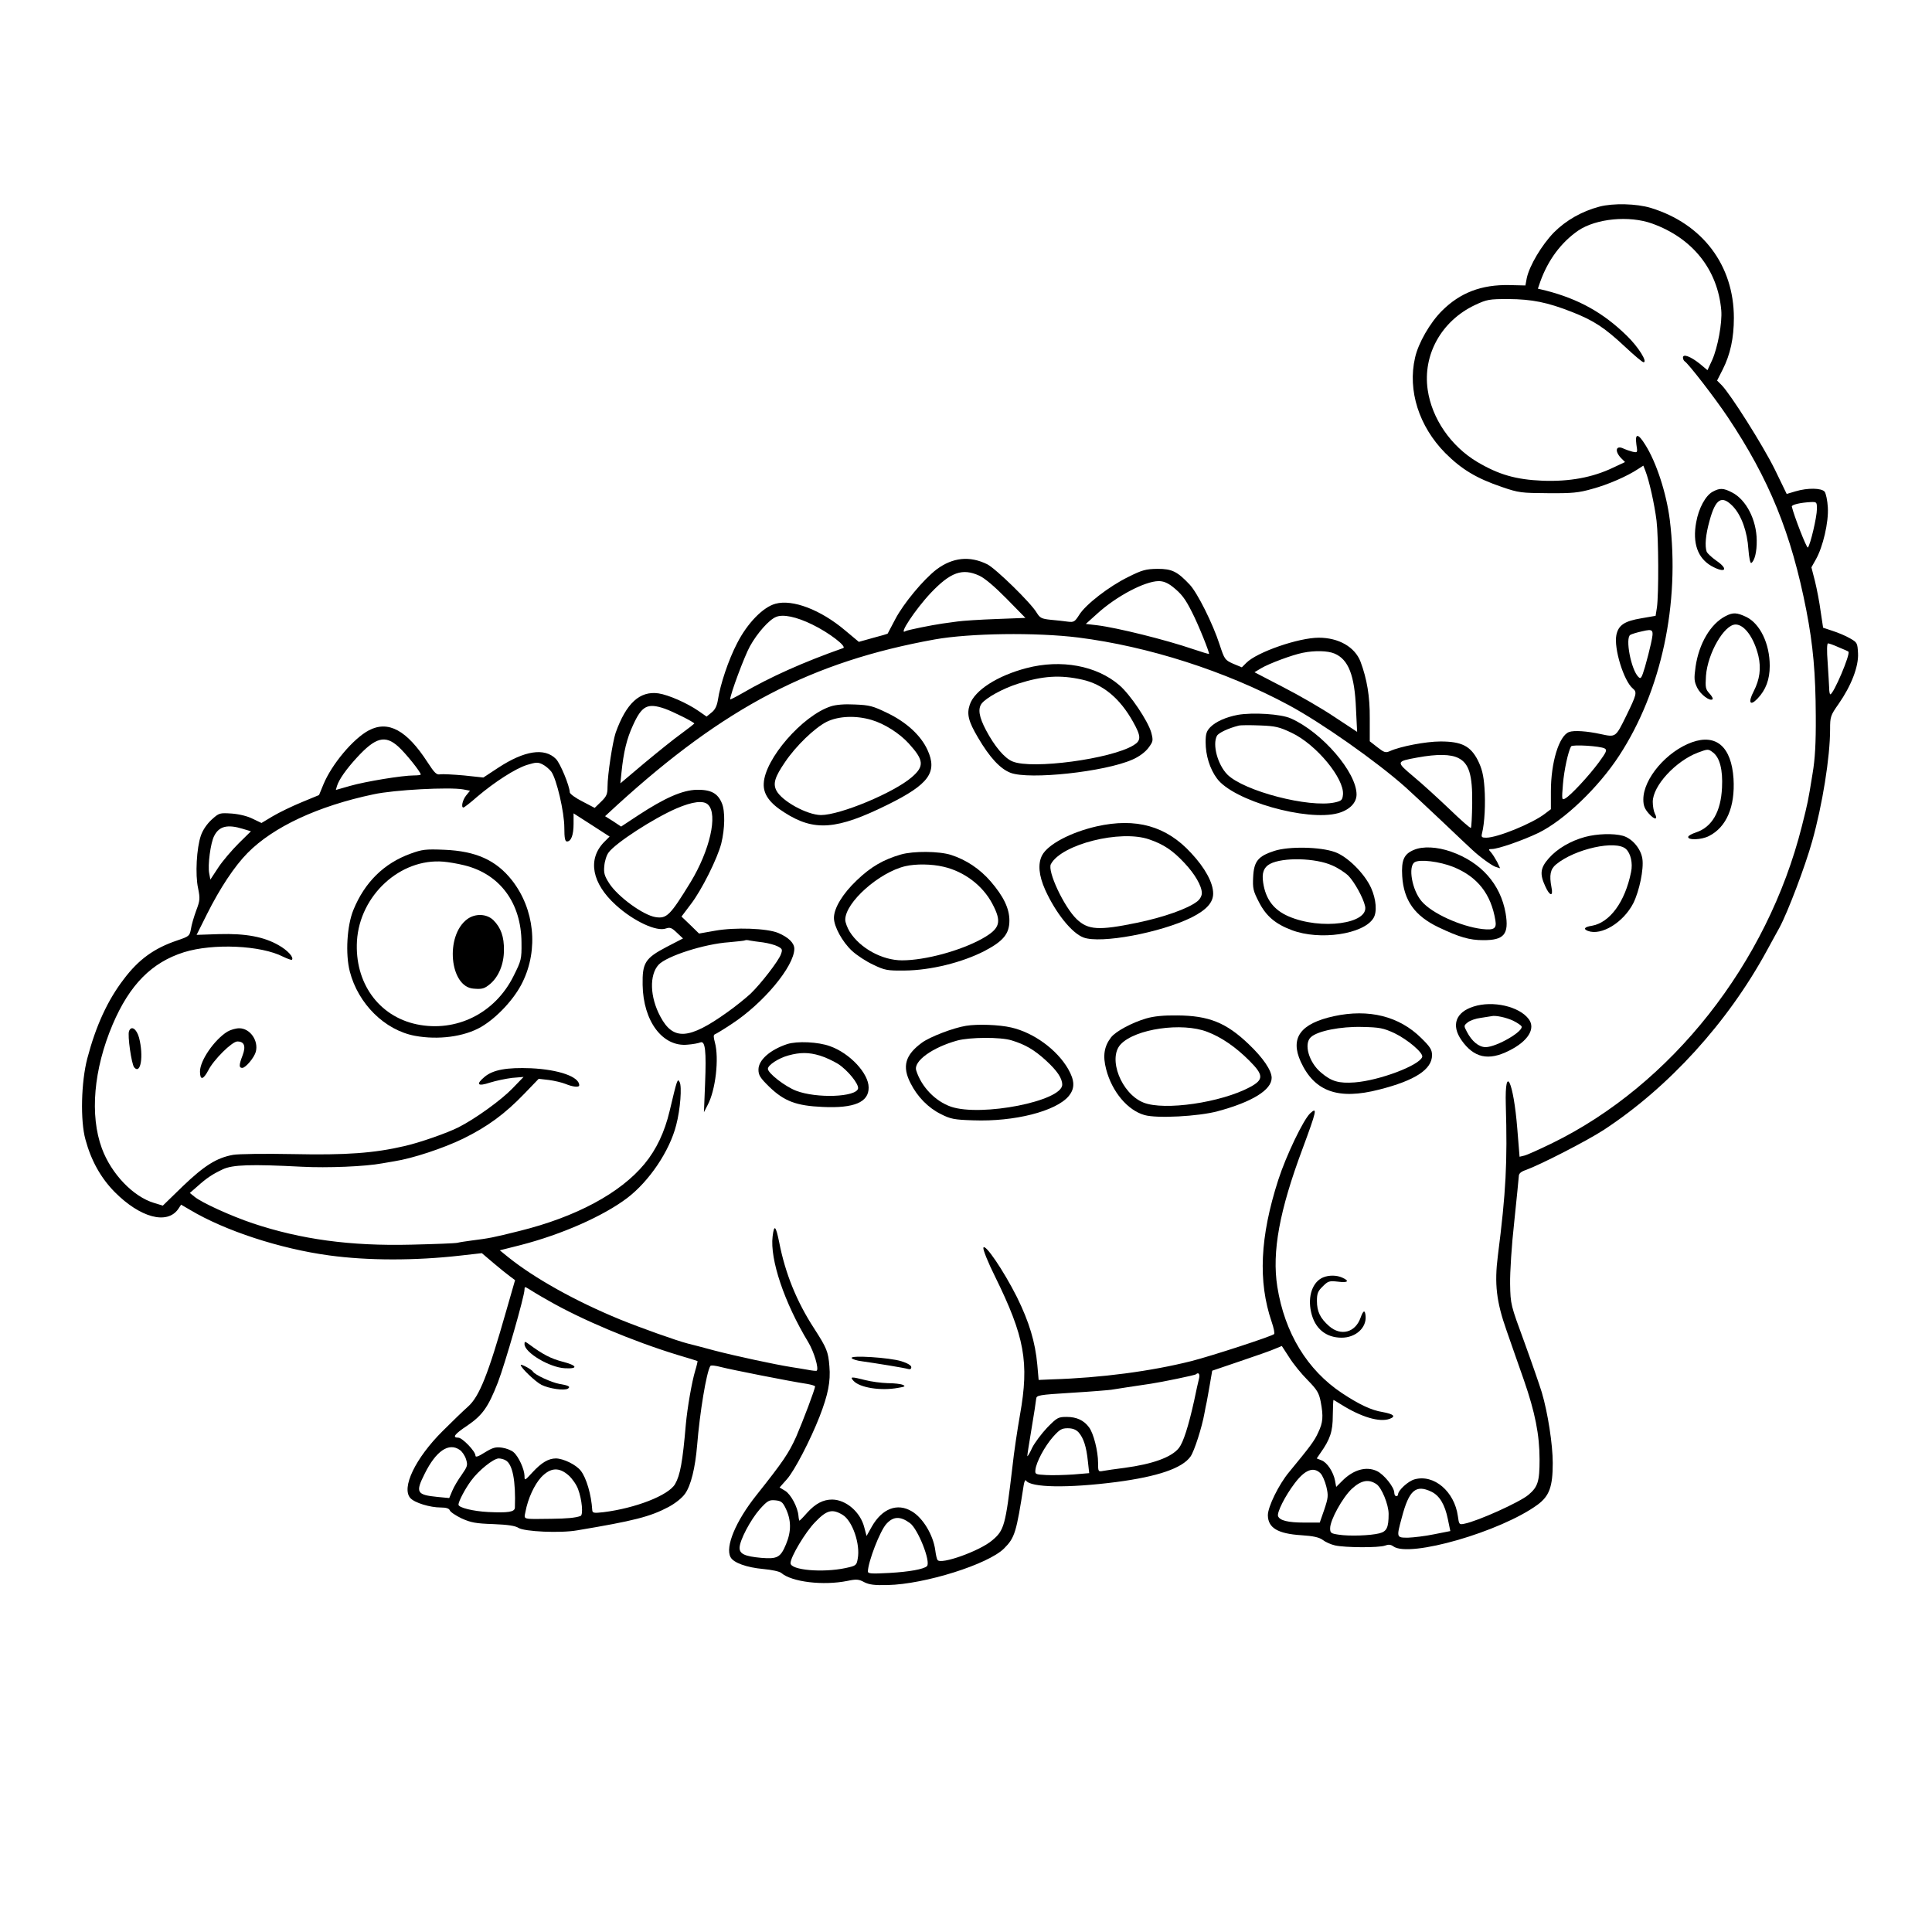 <?xml version="1.0" standalone="no"?>
<!DOCTYPE svg PUBLIC "-//W3C//DTD SVG 20010904//EN"
 "http://www.w3.org/TR/2001/REC-SVG-20010904/DTD/svg10.dtd">
<svg version="1.0" xmlns="http://www.w3.org/2000/svg"
 width="1024pt" height="1024pt" viewBox="0 0 1024 1024"
 preserveAspectRatio="xMidYMid meet">
<g transform="translate(0,1024) scale(0.1,-0.1)"
fill="#000000" stroke="none">
<path d="M8478 9145 c-94 -25 -177 -72 -242 -137 -64 -66 -130 -176 -144 -243
l-7 -38 -85 2 c-148 3 -261 -40 -358 -137 -63 -63 -125 -171 -142 -248 -40
-174 21 -364 160 -505 87 -87 165 -134 300 -180 90 -31 103 -32 245 -33 128
-1 162 2 235 23 82 22 185 67 242 105 l28 18 11 -28 c20 -51 48 -176 59 -264
11 -93 12 -389 2 -460 l-7 -44 -75 -13 c-90 -15 -122 -36 -133 -89 -14 -70 39
-243 87 -283 24 -20 21 -31 -35 -146 -56 -114 -55 -113 -134 -96 -73 16 -143
21 -169 11 -53 -20 -96 -161 -96 -315 l0 -94 -33 -25 c-67 -51 -250 -126 -310
-126 -23 0 -27 3 -22 23 14 55 19 159 13 242 -5 69 -14 102 -35 145 -39 76
-86 100 -198 100 -77 0 -213 -26 -268 -51 -23 -10 -30 -8 -66 20 l-41 32 0
122 c1 116 -15 209 -49 300 -30 78 -116 127 -221 127 -107 0 -327 -76 -384
-133 l-24 -24 -46 19 c-44 20 -46 23 -72 102 -36 111 -117 273 -158 317 -66
70 -94 84 -171 84 -62 -1 -81 -6 -155 -43 -102 -50 -226 -146 -260 -201 -23
-36 -28 -40 -60 -36 -19 3 -60 7 -91 10 -49 5 -57 10 -74 37 -30 52 -217 234
-262 257 -93 46 -183 37 -269 -27 -70 -54 -175 -180 -219 -264 -21 -40 -39
-74 -40 -76 -1 -2 -36 -12 -78 -23 l-75 -21 -73 61 c-129 109 -278 166 -369
141 -66 -18 -149 -103 -203 -209 -46 -88 -90 -220 -102 -301 -5 -31 -15 -52
-33 -66 l-27 -22 -43 30 c-61 42 -159 85 -212 93 -99 14 -171 -52 -227 -209
-16 -48 -43 -221 -43 -287 0 -38 -5 -50 -34 -78 l-34 -33 -65 34 c-36 18 -66
40 -67 48 -1 35 -51 156 -74 178 -60 60 -166 44 -305 -47 l-79 -52 -103 11
c-57 5 -114 8 -126 6 -19 -4 -30 7 -67 64 -110 170 -208 223 -311 169 -83 -44
-197 -180 -241 -287 l-23 -56 -92 -38 c-51 -21 -119 -54 -153 -74 l-60 -36
-46 22 c-27 14 -72 25 -111 28 -65 4 -67 4 -107 -32 -25 -23 -47 -55 -57 -84
-23 -66 -31 -208 -15 -280 11 -55 10 -65 -10 -118 -12 -33 -25 -76 -28 -98 -7
-37 -9 -39 -74 -61 -121 -41 -203 -100 -282 -205 -86 -112 -148 -248 -193
-419 -33 -125 -38 -331 -10 -431 30 -111 81 -203 155 -278 135 -136 277 -174
336 -91 l16 24 48 -28 c184 -110 477 -206 737 -241 205 -28 456 -28 694 -1
l115 13 60 -51 c34 -29 74 -61 89 -72 l27 -20 -46 -160 c-97 -341 -143 -456
-203 -510 -25 -22 -85 -80 -135 -130 -144 -143 -220 -301 -171 -355 22 -25
104 -50 161 -50 29 0 44 -5 48 -15 3 -9 32 -28 63 -43 49 -22 75 -27 168 -30
77 -3 116 -9 133 -20 31 -20 222 -29 312 -13 299 50 386 72 484 124 35 19 71
47 87 70 31 43 54 137 64 257 14 173 49 386 70 420 3 5 29 2 58 -6 50 -13 367
-76 455 -89 23 -4 42 -10 42 -13 0 -15 -63 -181 -100 -267 -40 -88 -68 -130
-211 -310 -110 -138 -166 -274 -137 -328 15 -30 86 -55 173 -63 45 -4 87 -13
96 -21 56 -48 222 -68 351 -42 47 10 60 9 89 -7 26 -13 54 -17 124 -15 196 4
533 110 617 194 57 57 65 85 104 336 3 19 9 30 12 24 24 -38 223 -41 479 -8
220 29 349 73 393 135 20 28 61 156 74 230 3 19 9 46 12 60 3 14 10 57 17 95
l12 70 150 51 c83 28 166 57 185 66 l34 14 39 -60 c21 -34 65 -88 98 -121 50
-51 60 -68 69 -114 15 -79 12 -111 -13 -163 -20 -45 -43 -75 -155 -211 -54
-65 -112 -183 -112 -228 1 -67 52 -98 178 -106 63 -4 94 -11 113 -25 14 -11
43 -24 65 -29 52 -12 233 -13 265 -1 18 7 30 6 44 -4 85 -62 570 78 765 221
62 46 80 95 80 221 0 97 -26 266 -58 374 -11 36 -52 155 -92 265 -73 199 -74
200 -76 310 -1 63 8 205 22 330 13 121 23 229 24 240 0 15 11 25 38 34 77 28
321 153 412 212 345 226 657 569 864 949 32 58 62 114 68 124 43 80 135 321
173 457 54 192 95 445 95 594 0 66 2 73 45 134 67 96 107 199 103 269 -3 54
-4 57 -43 79 -22 13 -63 30 -91 39 l-51 17 -13 86 c-6 47 -20 119 -30 160
l-19 74 23 41 c38 66 69 199 64 277 -2 36 -10 74 -17 83 -17 20 -90 21 -154 2
l-47 -14 -64 132 c-63 127 -233 396 -281 445 l-24 24 30 59 c40 79 59 166 59
273 0 279 -166 499 -440 583 -76 23 -199 26 -272 7z m279 -90 c214 -77 347
-244 366 -459 6 -66 -19 -199 -48 -264 l-25 -54 -42 35 c-48 38 -88 53 -88 32
0 -8 4 -16 9 -20 20 -12 161 -195 228 -295 221 -331 337 -616 417 -1025 36
-186 49 -332 50 -560 1 -145 -4 -229 -17 -305 -24 -149 -25 -153 -57 -280
-183 -726 -690 -1370 -1325 -1680 -66 -32 -132 -62 -146 -65 l-25 -6 -12 148
c-20 251 -67 350 -61 128 9 -307 1 -463 -42 -800 -19 -149 -8 -244 46 -397 25
-73 67 -191 92 -263 59 -170 83 -290 83 -421 0 -116 -9 -145 -59 -187 -46 -39
-268 -139 -339 -153 -28 -6 -29 -4 -35 40 -18 131 -127 224 -230 195 -33 -9
-87 -58 -87 -80 0 -5 -4 -9 -10 -9 -5 0 -10 8 -10 18 0 29 -54 97 -92 115 -57
27 -126 7 -185 -53 l-31 -31 -6 33 c-9 47 -42 97 -72 108 l-25 10 19 28 c52
73 66 115 66 199 1 46 2 83 4 83 1 0 19 -11 40 -24 107 -67 204 -96 258 -76
34 13 21 25 -39 36 -57 9 -122 39 -214 100 -184 122 -304 319 -343 564 -29
185 11 403 134 732 74 200 80 224 40 187 -36 -34 -127 -223 -169 -353 -97
-301 -108 -538 -35 -752 11 -32 17 -61 13 -65 -13 -12 -332 -116 -438 -143
-214 -54 -479 -89 -740 -97 l-70 -3 -7 80 c-11 121 -43 227 -108 359 -71 141
-172 290 -178 261 -2 -10 25 -78 61 -150 158 -321 183 -456 133 -736 -13 -74
-32 -198 -40 -275 -37 -312 -43 -336 -108 -390 -66 -56 -273 -130 -289 -103
-4 5 -9 29 -12 52 -11 81 -66 172 -125 206 -76 45 -156 15 -211 -81 l-28 -50
-12 45 c-20 81 -96 147 -170 148 -48 0 -89 -21 -134 -71 -20 -23 -38 -41 -40
-41 -1 0 -4 12 -5 26 -4 46 -40 113 -70 132 l-30 18 39 44 c40 45 124 207 173
332 45 116 59 186 52 266 -6 78 -14 97 -81 201 -93 143 -153 292 -185 456 -18
89 -27 98 -35 32 -15 -122 62 -351 189 -561 30 -50 57 -139 45 -151 -2 -2 -24
0 -49 5 -25 4 -63 11 -85 14 -89 14 -297 59 -405 87 -63 17 -128 34 -145 38
-59 15 -252 84 -360 128 -236 97 -454 219 -593 331 l-43 35 111 28 c217 56
437 153 564 249 117 89 225 249 260 387 22 83 31 205 18 228 -11 21 -13 15
-53 -154 -26 -110 -70 -204 -133 -280 -128 -155 -363 -281 -661 -355 -144 -36
-161 -39 -255 -51 -30 -4 -64 -9 -75 -12 -11 -3 -121 -7 -245 -10 -324 -8
-585 28 -840 113 -116 39 -272 110 -309 141 l-25 20 39 34 c50 45 80 65 135
91 52 25 150 28 420 14 135 -7 335 1 426 18 11 2 39 7 64 11 97 15 260 69 365
120 130 64 221 131 324 238 l76 79 53 -6 c30 -4 69 -13 89 -21 39 -16 73 -20
73 -7 0 45 -108 83 -256 90 -128 5 -200 -8 -245 -45 -49 -41 -38 -53 28 -31
32 10 85 21 118 25 l60 5 -60 -62 c-59 -61 -196 -160 -285 -205 -59 -30 -205
-81 -284 -99 -162 -38 -312 -49 -591 -43 -152 3 -292 1 -320 -4 -88 -16 -153
-58 -266 -166 l-106 -103 -46 14 c-111 33 -227 154 -277 289 -65 176 -44 419
57 657 90 211 207 329 378 383 154 48 408 37 526 -24 23 -11 43 -18 46 -16 12
12 -22 50 -70 77 -78 45 -175 63 -316 59 l-119 -4 55 110 c69 138 146 254 215
324 136 138 373 249 668 311 110 24 402 39 475 26 l36 -7 -21 -26 c-19 -24
-27 -63 -14 -63 4 0 37 25 73 57 92 78 203 150 265 169 46 14 57 15 81 3 16
-8 36 -25 47 -39 28 -39 69 -214 69 -297 0 -56 4 -73 14 -73 22 0 35 34 35 94
l0 55 95 -61 96 -62 -30 -30 c-88 -91 -64 -218 63 -333 93 -85 217 -143 266
-124 21 7 30 4 57 -22 l33 -31 -87 -45 c-114 -60 -129 -84 -127 -201 3 -193
106 -330 238 -317 28 2 59 8 68 12 26 10 32 -45 25 -219 l-6 -151 19 37 c43
79 62 249 39 333 -8 29 -8 40 0 43 6 2 46 26 88 54 169 110 332 306 333 399 0
31 -31 61 -85 84 -59 25 -229 31 -335 12 l-85 -15 -46 45 -47 45 49 65 c58 75
142 244 162 323 19 77 21 171 3 213 -22 53 -58 72 -133 71 -76 -2 -168 -42
-310 -135 l-91 -60 -42 28 -43 27 64 59 c571 520 1031 760 1684 878 186 33
534 38 760 10 371 -47 778 -177 1115 -358 173 -93 465 -298 620 -436 25 -22
112 -104 194 -181 82 -78 154 -146 160 -151 37 -35 104 -84 124 -90 l23 -7
-16 34 c-10 18 -24 41 -33 51 -14 15 -13 17 5 17 33 0 165 46 248 86 136 67
317 240 427 409 224 343 323 806 268 1251 -18 141 -71 304 -130 397 -38 61
-55 62 -47 2 7 -45 7 -45 -21 -39 -15 4 -35 11 -44 15 -42 22 -53 -9 -17 -48
l22 -22 -64 -30 c-109 -52 -230 -74 -372 -69 -143 6 -233 32 -348 100 -140 84
-240 230 -262 382 -27 186 73 365 250 449 64 30 75 32 178 32 125 -1 206 -17
338 -69 114 -45 171 -82 279 -183 49 -46 93 -83 99 -83 23 0 -27 81 -89 141
-124 121 -254 194 -429 239 l-42 10 13 38 c41 114 110 207 201 270 95 64 270
81 392 37z m873 -1513 c0 -42 -35 -191 -48 -204 -6 -6 -74 169 -85 217 -2 10
45 21 101 24 31 1 32 0 32 -37z m-4440 -353 c29 -13 82 -58 145 -122 l100
-102 -155 -6 c-85 -3 -177 -9 -205 -13 -27 -4 -63 -9 -80 -11 -56 -8 -185 -34
-195 -40 -42 -26 51 115 134 203 104 109 166 132 256 91z m1024 -58 c48 -38
68 -64 104 -136 34 -66 94 -216 90 -221 -2 -1 -39 10 -83 25 -146 50 -404 114
-510 127 l-60 7 60 54 c102 93 252 172 326 173 25 0 47 -9 73 -29z m-1909
-201 c89 -43 185 -117 164 -125 -210 -74 -387 -153 -536 -240 -35 -20 -63 -34
-63 -32 0 26 76 230 105 282 39 70 101 140 138 155 37 16 108 1 192 -40z
m4445 -103 c-6 -28 -20 -83 -31 -121 -18 -60 -22 -67 -35 -54 -39 38 -71 206
-43 223 6 4 35 13 63 19 60 14 63 10 46 -67z m996 -18 c27 -11 50 -21 51 -23
12 -12 -79 -226 -96 -226 -3 0 -6 15 -6 33 -1 17 -4 78 -8 135 -5 64 -4 102 2
102 5 0 31 -9 57 -21z m-2673 -33 c74 -31 107 -115 114 -293 l6 -122 -120 79
c-65 44 -188 115 -272 158 l-152 79 35 21 c42 25 165 71 221 82 63 13 133 11
168 -4z m-3550 -292 c43 -15 157 -72 157 -79 0 -1 -30 -25 -67 -52 -38 -27
-126 -98 -197 -157 l-128 -108 6 58 c11 108 28 179 61 250 47 104 77 119 168
88z m-1412 -201 c39 -35 119 -135 119 -148 0 -3 -16 -5 -36 -5 -62 0 -256 -32
-337 -55 l-77 -22 6 21 c11 35 49 89 105 150 99 108 150 122 220 59z m6394
-10 c14 -8 10 -18 -31 -74 -54 -73 -150 -176 -178 -191 -18 -10 -19 -7 -12 76
6 75 28 174 43 200 7 11 155 2 178 -11z m-775 -51 c56 -28 75 -89 73 -241 -1
-68 -4 -126 -7 -129 -3 -3 -54 42 -113 99 -60 57 -145 135 -191 173 -94 79
-94 80 21 101 104 19 176 18 217 -3z m-3977 -247 c53 -52 9 -243 -93 -411
-108 -176 -126 -194 -185 -185 -66 10 -201 109 -246 179 -25 39 -30 55 -26 93
2 25 12 57 23 71 38 51 237 180 359 233 86 37 144 44 168 20z m-2466 -128 l43
-13 -65 -64 c-36 -36 -85 -93 -108 -128 l-42 -64 -6 32 c-9 43 7 163 26 199
26 52 70 63 152 38z m2758 -602 c27 -4 62 -13 77 -21 25 -13 26 -17 17 -42
-13 -36 -106 -156 -161 -209 -24 -22 -79 -67 -123 -98 -204 -146 -287 -151
-355 -23 -56 104 -59 221 -9 275 44 46 242 110 374 119 44 4 82 8 84 10 2 2
13 2 25 -1 12 -2 43 -7 71 -10z m-1139 -1898 c177 -102 449 -216 684 -288 58
-17 106 -32 107 -33 1 -1 -4 -24 -12 -50 -18 -59 -42 -198 -50 -286 -17 -199
-30 -269 -57 -316 -35 -60 -210 -128 -380 -149 -52 -6 -58 -4 -59 12 -5 81
-31 170 -61 208 -25 32 -91 64 -131 65 -40 0 -77 -22 -125 -74 -41 -45 -42
-45 -42 -18 -1 35 -31 102 -58 125 -11 10 -39 21 -61 24 -35 5 -50 0 -91 -25
-36 -23 -50 -27 -50 -17 0 23 -70 95 -91 95 -34 0 -20 19 48 64 80 55 110 96
162 229 38 99 141 457 141 492 0 16 2 16 23 3 12 -8 58 -36 103 -61z m3449
-414 c-4 -16 -16 -68 -26 -118 -30 -135 -57 -219 -80 -249 -39 -50 -140 -86
-289 -106 -47 -6 -97 -13 -112 -16 -27 -5 -28 -5 -28 43 0 61 -24 157 -48 188
-27 37 -66 55 -118 55 -45 0 -51 -3 -104 -57 -30 -32 -66 -80 -79 -106 -12
-27 -24 -47 -26 -45 -1 2 9 66 22 143 13 77 24 149 25 161 2 19 12 21 188 32
102 6 196 14 210 16 23 4 129 20 210 32 54 8 235 45 239 50 14 13 22 0 16 -23z
m-638 -285 c26 -30 41 -75 49 -153 l7 -63 -84 -7 c-46 -3 -111 -5 -144 -3 -57
3 -60 4 -57 28 4 40 49 124 93 174 35 39 46 46 78 46 26 0 44 -7 58 -22z
m-3280 -93 c12 -8 27 -30 33 -49 10 -32 8 -38 -23 -83 -19 -26 -42 -65 -50
-85 l-16 -38 -63 6 c-110 11 -117 24 -67 123 60 121 128 167 186 126z m243
-55 c37 -20 54 -109 49 -251 -1 -23 -36 -28 -142 -23 -78 4 -157 23 -157 39 0
17 35 84 67 127 40 55 118 117 146 118 10 0 27 -4 37 -10z m334 -80 c19 -17
42 -50 50 -73 21 -56 28 -137 13 -142 -27 -10 -72 -14 -155 -15 -157 -2 -145
-5 -137 37 13 70 47 144 84 184 49 51 94 54 145 9z m3985 11 c10 -10 24 -42
31 -71 11 -47 10 -58 -11 -121 l-24 -69 -82 0 c-87 0 -130 11 -139 34 -7 19
37 107 88 174 54 72 100 90 137 53z m296 -57 c28 -18 65 -109 65 -158 0 -73
-10 -93 -49 -103 -47 -12 -159 -16 -216 -7 -41 6 -45 9 -45 34 0 44 66 163
115 209 49 45 88 53 130 25z m291 -40 c44 -21 72 -68 88 -146 l13 -63 -86 -17
c-47 -10 -110 -17 -138 -18 -62 0 -62 0 -33 107 38 145 74 176 156 137z
m-3422 -88 c30 -62 31 -122 2 -191 -29 -70 -46 -79 -131 -72 -88 8 -115 21
-115 53 0 40 58 149 108 206 40 44 49 49 81 46 31 -3 39 -9 55 -42z m302 -35
c52 -31 95 -156 80 -233 -6 -35 -9 -37 -64 -49 -123 -26 -292 -11 -292 26 0
33 79 165 130 217 62 65 91 72 146 39z m356 -43 c43 -30 113 -207 91 -229 -17
-16 -93 -30 -200 -36 -93 -5 -113 -4 -113 8 1 51 64 215 98 252 36 40 73 42
124 5z"/>
<path d="M9078 7634 c-38 -20 -75 -88 -88 -163 -20 -110 8 -189 81 -231 74
-41 94 -18 25 29 -24 17 -46 38 -50 46 -11 31 -6 90 15 165 32 118 65 138 125
75 44 -47 75 -133 81 -227 3 -43 10 -75 15 -72 18 11 30 60 29 120 -1 109 -56
216 -131 254 -46 24 -65 24 -102 4z"/>
<path d="M9145 6974 c-79 -41 -140 -145 -158 -267 -9 -65 -8 -78 9 -113 18
-36 68 -73 81 -60 4 3 -4 17 -17 31 -20 22 -22 31 -18 93 9 120 97 272 157
272 47 0 98 -71 121 -167 15 -66 7 -124 -25 -187 -31 -59 -20 -81 20 -39 44
46 65 101 65 174 0 117 -51 223 -124 259 -51 24 -71 25 -111 4z"/>
<path d="M5441 6699 c-154 -40 -276 -118 -301 -194 -17 -50 -7 -89 44 -175 61
-104 117 -165 172 -186 99 -38 500 5 646 70 35 15 67 39 84 61 26 35 27 39 16
82 -17 61 -112 203 -170 252 -120 103 -308 138 -491 90z m294 -61 c110 -24
200 -98 270 -223 44 -78 44 -100 3 -125 -119 -73 -539 -129 -641 -86 -43 17
-96 81 -141 166 -37 70 -44 113 -23 141 24 31 113 80 192 105 132 42 223 48
340 22z"/>
<path d="M4403 6496 c-150 -49 -350 -279 -355 -409 -3 -56 31 -104 109 -153
158 -102 278 -93 550 42 216 107 263 171 209 289 -35 77 -112 148 -215 197
-74 36 -93 41 -170 44 -55 3 -101 -1 -128 -10z m217 -72 c68 -20 148 -71 197
-125 80 -88 83 -120 16 -178 -96 -83 -380 -201 -482 -201 -74 1 -207 74 -236
130 -19 37 -8 72 46 151 58 86 157 181 220 213 63 31 155 35 239 10z"/>
<path d="M6560 6451 c-62 -12 -115 -35 -145 -65 -20 -21 -25 -35 -25 -79 0
-70 22 -142 60 -193 86 -118 477 -229 642 -184 61 17 98 55 98 99 0 118 -183
330 -348 403 -52 24 -202 33 -282 19z m286 -95 c131 -62 280 -243 272 -328 -3
-29 -8 -33 -43 -41 -136 -30 -482 60 -570 148 -51 52 -80 158 -55 205 9 16 60
40 115 54 11 3 62 3 113 1 82 -3 103 -8 168 -39z"/>
<path d="M8968 6306 c-134 -48 -258 -193 -258 -303 0 -33 7 -50 29 -75 31 -35
50 -34 32 0 -6 12 -11 39 -11 62 0 85 121 216 239 261 54 20 55 20 80 1 36
-27 53 -92 48 -187 -6 -127 -53 -209 -138 -237 -21 -7 -40 -17 -41 -23 -5 -19
70 -17 110 4 93 47 139 156 130 304 -11 168 -91 239 -220 193z"/>
<path d="M5812 5860 c-139 -32 -259 -96 -289 -154 -23 -45 -17 -107 17 -183
56 -123 141 -229 203 -252 91 -34 407 25 572 106 79 40 115 79 115 127 0 57
-43 136 -117 215 -131 143 -292 188 -501 141z m279 -69 c76 -26 124 -58 185
-123 57 -60 94 -124 94 -162 0 -14 -10 -33 -25 -44 -48 -38 -178 -84 -319
-113 -203 -42 -259 -38 -319 19 -67 64 -157 255 -137 292 56 105 369 184 521
131z"/>
<path d="M8401 5804 c-77 -21 -147 -62 -192 -113 -45 -51 -49 -83 -19 -148 24
-54 44 -57 33 -5 -12 63 -6 95 24 120 100 83 318 131 371 82 25 -23 37 -75 27
-122 -32 -159 -113 -269 -209 -285 -38 -6 -46 -17 -20 -27 71 -27 188 44 241
147 32 65 56 180 48 235 -8 54 -54 108 -103 122 -51 14 -137 11 -201 -6z"/>
<path d="M6754 5730 c-86 -28 -108 -55 -112 -138 -3 -60 0 -74 30 -132 38 -75
87 -117 175 -150 148 -56 379 -22 432 63 21 32 15 101 -12 161 -35 77 -126
167 -192 190 -78 28 -244 31 -321 6z m307 -77 c31 -13 70 -39 87 -56 32 -34
77 -115 87 -159 23 -94 -234 -129 -405 -55 -79 34 -122 91 -135 179 -8 51 3
81 36 99 68 36 242 32 330 -8z"/>
<path d="M7493 5735 c-52 -22 -66 -54 -61 -139 8 -129 67 -211 193 -271 109
-52 164 -68 235 -68 112 -1 139 31 120 143 -27 154 -130 270 -289 326 -74 26
-150 30 -198 9z m210 -90 c128 -52 200 -143 223 -284 7 -43 -7 -52 -71 -45
-113 14 -266 83 -320 147 -51 59 -73 185 -37 207 27 17 132 4 205 -25z"/>
<path d="M2175 5715 c-140 -51 -242 -151 -302 -298 -34 -83 -43 -233 -19 -326
44 -171 185 -311 345 -341 124 -23 261 -5 351 47 84 49 178 150 220 238 85
174 63 387 -57 540 -84 106 -190 154 -358 161 -99 4 -117 2 -180 -21z m285
-61 c189 -46 303 -199 304 -410 1 -88 -1 -95 -42 -177 -98 -198 -304 -300
-514 -256 -202 43 -329 221 -316 442 15 242 230 439 458 420 25 -2 74 -10 110
-19z"/>
<path d="M2476 5368 c-118 -88 -93 -359 34 -368 46 -4 58 0 88 25 45 38 73
105 73 179 1 71 -16 119 -56 159 -35 34 -96 37 -139 5z"/>
<path d="M4775 5711 c-93 -27 -159 -65 -234 -137 -74 -70 -121 -147 -121 -199
0 -46 45 -128 96 -175 25 -23 75 -56 112 -73 62 -30 75 -32 167 -31 136 1 304
42 424 104 99 52 131 91 131 161 0 64 -31 128 -99 207 -58 67 -130 115 -211
141 -64 20 -199 21 -265 2z m226 -65 c109 -25 207 -99 258 -195 52 -98 43
-132 -53 -186 -115 -64 -302 -115 -425 -115 -105 0 -222 64 -277 151 -13 21
-24 50 -24 64 0 92 179 251 318 284 56 13 140 12 203 -3z"/>
<path d="M7810 4905 c-95 -30 -119 -99 -64 -178 66 -94 143 -111 252 -56 101
50 142 117 105 167 -50 68 -191 100 -293 67z m212 -76 c20 -10 39 -23 42 -28
16 -25 -132 -111 -190 -111 -36 0 -73 31 -99 81 -17 32 -17 33 4 50 12 10 43
21 69 24 26 4 52 8 57 9 20 6 81 -7 117 -25z"/>
<path d="M7070 4854 c-178 -39 -233 -115 -176 -241 73 -159 199 -204 416 -148
190 48 280 107 280 182 0 29 -9 44 -57 91 -117 116 -278 156 -463 116z m321
-90 c70 -34 154 -105 147 -126 -15 -45 -227 -125 -358 -135 -84 -6 -123 5
-178 52 -65 54 -93 153 -54 188 36 33 158 57 272 54 93 -2 112 -6 171 -33z"/>
<path d="M6075 4842 c-75 -22 -161 -68 -186 -100 -37 -48 -45 -98 -26 -170 31
-119 114 -217 203 -242 66 -19 287 -7 387 20 183 49 287 113 287 177 0 39 -45
106 -122 179 -119 114 -212 151 -378 152 -72 1 -124 -4 -165 -16z m324 -71
c74 -28 150 -80 222 -152 77 -77 78 -101 4 -141 -153 -82 -454 -126 -564 -82
-118 47 -191 235 -121 309 77 82 325 118 459 66z"/>
<path d="M5120 4803 c-68 -11 -190 -58 -233 -89 -89 -65 -107 -126 -61 -215
36 -72 94 -131 161 -164 51 -26 71 -30 172 -33 218 -8 437 48 505 128 34 41
33 82 -3 145 -60 103 -183 192 -301 219 -64 15 -180 19 -240 9z m241 -77 c73
-22 122 -51 183 -107 59 -54 86 -94 86 -128 0 -87 -428 -171 -589 -117 -84 29
-158 106 -185 193 -15 49 87 122 218 158 67 18 229 19 287 1z"/>
<path d="M684 4775 c-9 -23 13 -174 27 -192 35 -41 51 60 26 157 -13 47 -41
66 -53 35z"/>
<path d="M1205 4772 c-69 -43 -145 -153 -145 -211 0 -48 17 -45 44 6 28 56
126 153 154 153 37 0 46 -25 28 -73 -20 -52 -20 -67 -2 -67 18 0 64 55 72 86
15 59 -31 124 -88 124 -18 0 -46 -8 -63 -18z"/>
<path d="M4172 4706 c-90 -30 -152 -84 -152 -135 0 -30 9 -44 58 -92 79 -76
143 -100 282 -106 167 -8 245 25 244 103 0 75 -100 182 -205 219 -62 23 -174
28 -227 11z m174 -61 c27 -8 70 -28 96 -44 51 -33 110 -106 106 -130 -9 -46
-220 -54 -329 -12 -59 23 -149 93 -149 116 0 20 57 57 109 71 62 17 108 17
167 -1z"/>
<path d="M7014 3470 c-57 -23 -84 -100 -65 -184 19 -87 78 -136 162 -136 74 0
132 52 127 114 -3 35 -12 33 -27 -9 -28 -78 -104 -98 -166 -44 -48 42 -65 78
-65 134 0 39 5 52 31 77 28 28 34 30 80 25 53 -7 64 3 24 21 -30 14 -71 14
-101 2z"/>
<path d="M4514 3042 c3 -6 28 -14 54 -17 78 -11 226 -35 245 -41 11 -3 17 0
17 10 0 9 -20 21 -52 31 -63 20 -274 33 -264 17z"/>
<path d="M4524 2921 c33 -36 144 -54 236 -37 37 6 41 9 25 16 -11 5 -47 9 -80
9 -34 1 -87 8 -118 16 -75 19 -84 19 -63 -4z"/>
<path d="M2780 3116 c0 -45 133 -124 214 -128 73 -4 66 15 -13 35 -61 16 -104
38 -178 93 -21 15 -23 15 -23 0z"/>
<path d="M2760 3005 c0 -14 78 -89 110 -105 40 -20 121 -32 140 -20 16 10 4
17 -45 25 -43 8 -130 48 -140 65 -7 12 -65 43 -65 35z"/>
</g>
</svg>
